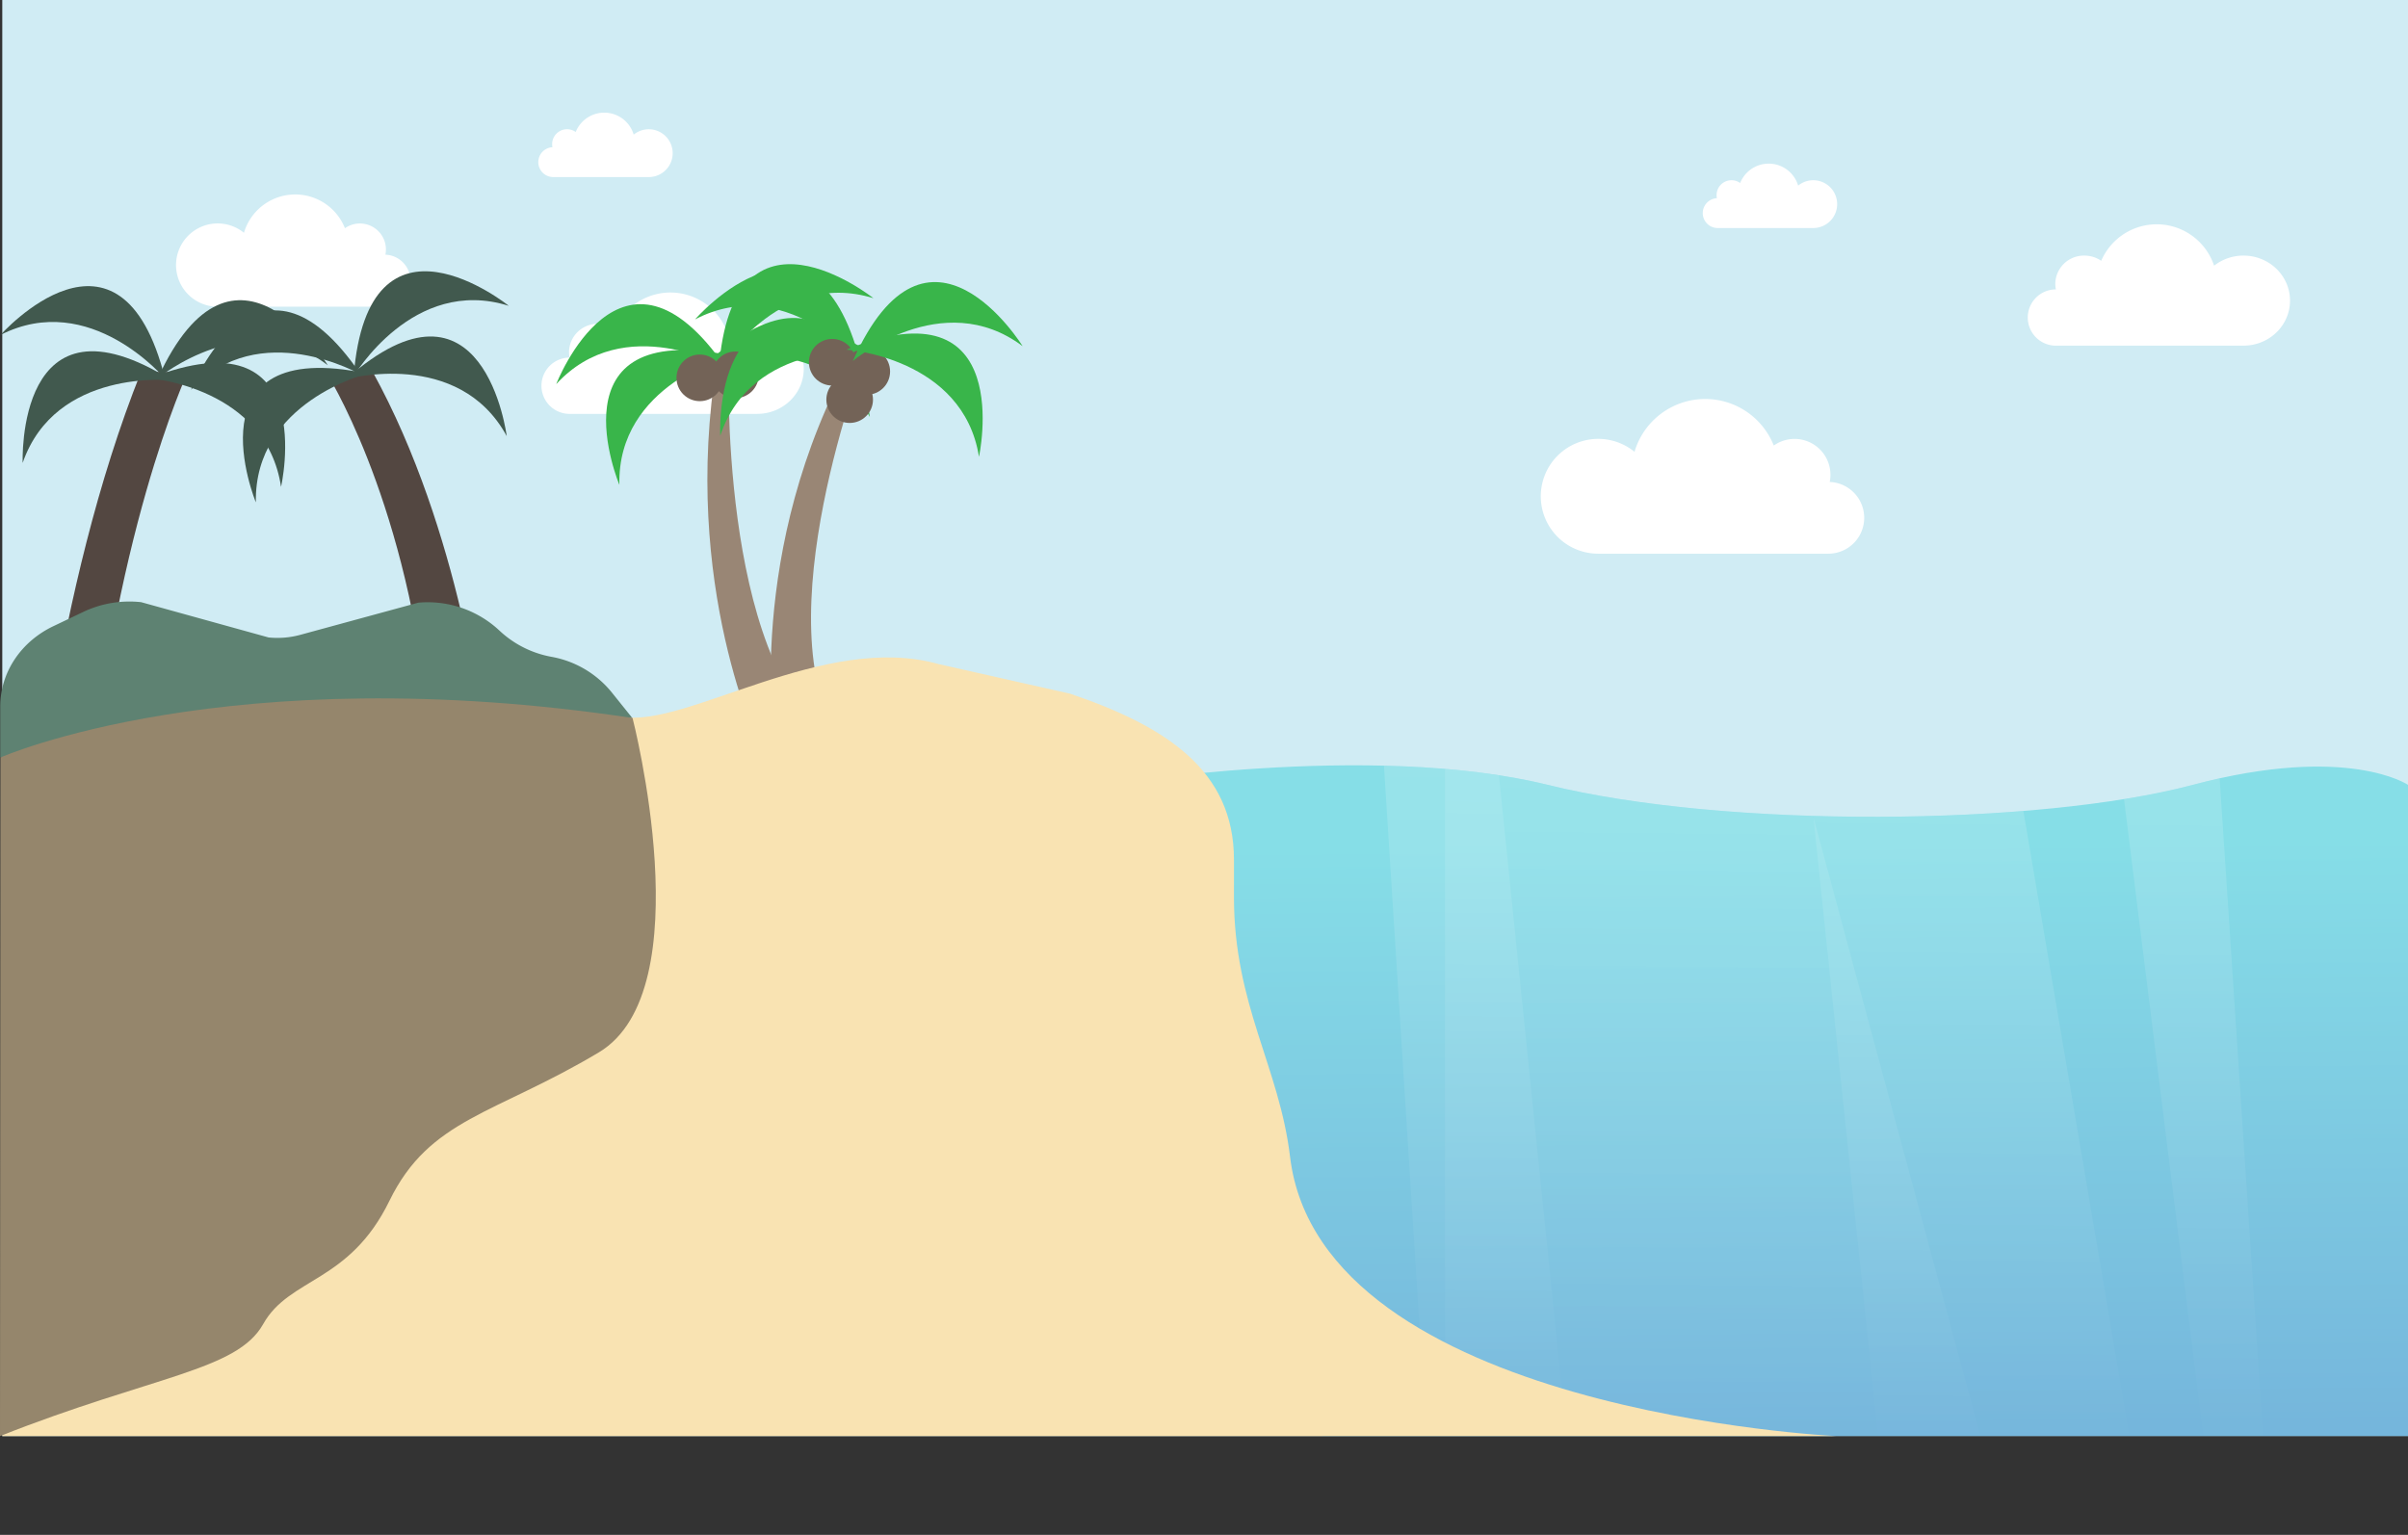 <svg xmlns="http://www.w3.org/2000/svg" xmlns:xlink="http://www.w3.org/1999/xlink" viewBox="0 0 1057.66 674.31"><rect x="0" y="0" width="1057.66" height="674.31" fill="#333333" stroke="none"/><defs><style>.cls-1{fill:none;}.cls-2{fill:#d0ecf4;}.cls-3{opacity:0.44;fill:url(#linear-gradient);}.cls-4{clip-path:url(#clip-path);}.cls-5{opacity:0.39;}.cls-6{fill:url(#linear-gradient-2);}.cls-7{fill:url(#linear-gradient-3);}.cls-8{fill:url(#linear-gradient-4);}.cls-9{fill:url(#linear-gradient-5);}.cls-10{fill:#fff;}.cls-11{fill:#998675;}.cls-12{fill:#39b54a;}.cls-13{fill:#736357;}.cls-14{fill:#f9e3b2;}.cls-15{fill:#534741;}.cls-16{fill:#5e8272;}.cls-17{fill:#95866c;}.cls-18{fill:#41594e;}</style><linearGradient id="linear-gradient" x1="774.37" y1="629.68" x2="772.17" y2="369.36" gradientUnits="userSpaceOnUse"><stop offset="0" stop-color="#0071bc"/><stop offset="1" stop-color="#27cdd6"/></linearGradient><clipPath id="clip-path"><path class="cls-1" d="M963.11,344.81c-68.1,18.07-204.74,19.33-283.28,0s-193.57,0-193.57,0l32.26,71.51c11.29,25,15.79,50.84,13.35,76.61l-6.51,68.65c0,27.32,21.46,52.45,55.54,69.33h476.76V344.81S1031.2,326.75,963.11,344.81Z"/></clipPath><linearGradient id="linear-gradient-2" x1="1107.45" y1="239.52" x2="1113.41" y2="681.94" gradientTransform="matrix(-1.28, 0, 0, 1, 2376.36, 0)" gradientUnits="userSpaceOnUse"><stop offset="0" stop-color="#fff" stop-opacity="0.5"/><stop offset="0.91" stop-color="#fff" stop-opacity="0"/></linearGradient><linearGradient id="linear-gradient-3" x1="1183.03" y1="239.7" x2="1188.94" y2="679.46" gradientTransform="matrix(-1.28, 0, 0, 1, 2376.36, 0)" gradientUnits="userSpaceOnUse"><stop offset="0" stop-color="#fff" stop-opacity="0.5"/><stop offset="0.91" stop-color="#fff" stop-opacity="0"/></linearGradient><linearGradient id="linear-gradient-4" x1="1351.74" y1="237.61" x2="1358.09" y2="710.12" gradientTransform="matrix(-1.28, 0, 0, 1, 2376.36, 0)" gradientUnits="userSpaceOnUse"><stop offset="0" stop-color="#fff" stop-opacity="0.5"/><stop offset="0.85" stop-color="#fff" stop-opacity="0"/></linearGradient><linearGradient id="linear-gradient-5" x1="1267.77" y1="239.56" x2="1273.7" y2="680.42" gradientTransform="matrix(-1.28, 0, 0, 1, 2376.36, 0)" gradientUnits="userSpaceOnUse"><stop offset="0" stop-color="#fff" stop-opacity="0.5"/><stop offset="0.94" stop-color="#fff" stop-opacity="0"/></linearGradient></defs><title>Amazon-bg</title><g id="Layer_2" data-name="Layer 2"><g id="Amazon_Environment" data-name="Amazon Environment"><rect class="cls-2" x="1" width="1056.66" height="630.91"/><path class="cls-3" d="M963.11,344.81c-68.1,18.07-204.74,19.33-283.28,0s-193.57,0-193.57,0l32.26,71.51c11.29,25,15.79,50.84,13.35,76.61l-6.51,68.65c0,27.32,21.46,52.45,55.54,69.33h476.76V344.81S1031.2,326.75,963.11,344.81Z"/><g class="cls-4"><g class="cls-5"><polygon class="cls-6" points="970.02 648.71 995.14 648.71 970.13 268.85 922.68 268.85 970.02 648.71"/><polygon class="cls-7" points="826.45 645.93 937.84 645.93 873.9 268.85 787.1 268.85 826.45 645.93"/><polygon class="cls-8" points="629.3 674.31 690.43 653.63 651.03 268.85 603.58 268.85 629.3 674.31"/><polygon class="cls-9" points="634.68 645.93 873.9 645.93 772.16 268.85 634.68 268.85 634.68 645.93"/></g></g><path class="cls-10" d="M169.28,111.88a11.57,11.57,0,0,0,.23-2.3,11.43,11.43,0,0,0-18-9.32,23.49,23.49,0,0,0-44.36,2,18.29,18.29,0,1,0-11.54,32.48h73.28a11.43,11.43,0,0,0,.44-22.85Z"/><path class="cls-10" d="M803.66,211.74a15.76,15.76,0,0,0-24.57-16,32.39,32.39,0,0,0-61.17,2.75A25.22,25.22,0,1,0,702,243.25h101a15.76,15.76,0,0,0,.61-31.51Z"/><path class="cls-10" d="M903,127.14a12,12,0,0,1-.26-2.49,12.57,12.57,0,0,1,12.78-12.36,13,13,0,0,1,7.39,2.29,26.55,26.55,0,0,1,49.58,2.15,20.81,20.81,0,0,1,12.91-4.44c11.29,0,20.44,8.85,20.44,19.78s-9.15,19.78-20.44,19.78H903.51a12.36,12.36,0,1,1-.49-24.71Z"/><path class="cls-10" d="M250.19,157.11a12,12,0,0,1-.26-2.49,12.57,12.57,0,0,1,12.78-12.36,13,13,0,0,1,7.39,2.29,26.55,26.55,0,0,1,49.58,2.15,20.81,20.81,0,0,1,12.9-4.44c11.3,0,20.45,8.85,20.45,19.78s-9.15,19.78-20.45,19.78h-81.9a12.36,12.36,0,1,1-.49-24.71Z"/><path class="cls-10" d="M242.65,64.68a6.42,6.42,0,0,1-.13-1.32A6.54,6.54,0,0,1,252.87,58a13.49,13.49,0,0,1,25.47,1.14A10.5,10.5,0,1,1,285,77.79H242.9a6.56,6.56,0,0,1-.25-13.11Z"/><path class="cls-10" d="M754.11,87.07a6.43,6.43,0,0,1-.14-1.32,6.55,6.55,0,0,1,10.36-5.35,13.49,13.49,0,0,1,25.47,1.14,10.5,10.5,0,1,1,6.63,18.64H754.36a6.56,6.56,0,0,1-.25-13.11Z"/><path class="cls-11" d="M334,328.8s-35.16-72-19.1-169.51l5.2-1.42s-4.79,131.2,45.39,167.38Z"/><path class="cls-12" d="M320.71,156.14S271,168.83,272.05,213C272.05,213,241.33,139.93,320.71,156.14Z"/><path class="cls-12" d="M318.83,161.56s-44.61-25.38-74.51,7.18C244.32,168.74,272.94,94.8,318.83,161.56Z"/><path class="cls-12" d="M311.34,158.68s49.33-14.16,70.72,24.52C382.06,183.2,371.66,104.6,311.34,158.68Z"/><path class="cls-12" d="M315.7,162.41S341.39,118,383.63,131C383.63,131,321.59,81.61,315.7,162.41Z"/><circle class="cls-13" cx="307.37" cy="166" r="10.24"/><circle class="cls-13" cx="323.02" cy="164.66" r="10.24"/><path class="cls-11" d="M340.28,326.54s-13.64-84.88,34.57-171.18l5.38.44s-45.8,118.55-10.88,169.61Z"/><path class="cls-12" d="M381.43,154.39s-51.08-4.94-65.07,37C316.36,191.38,312.27,112.2,381.43,154.39Z"/><path class="cls-12" d="M377.82,158.85s-33.35-39-72.52-18.54C305.3,140.31,357.31,80.48,377.82,158.85Z"/><circle class="cls-13" cx="365.54" cy="159.14" r="10.24"/><circle class="cls-13" cx="380.71" cy="163.19" r="10.24"/><circle class="cls-13" cx="373.2" cy="175.57" r="10.24"/><path class="cls-12" d="M371.75,153.6S423,157,430,200.67C430,200.67,446.85,123.2,371.75,153.6Z"/><path class="cls-12" d="M374.59,158.59s39.24-33.08,74.57-6.51C449.16,152.08,407.56,84.59,374.59,158.59Z"/><path class="cls-14" d="M566.62,508.14c-4.71-39.41-24.63-66.61-24.63-114V377.68c0-39.16-29.75-58.58-71.92-72.91l-57.75-13c-50.34-14.25-111,28.16-139.07,23.11s-77.7-17-129.87-17.23S39,318,1,312.68V630.91H806.64S580,620.41,566.62,508.14Z"/><path class="cls-15" d="M13.57,380.12S23.08,260.28,62,163.29l20.43.31S48.52,236.35,38.11,364.84Z"/><path class="cls-15" d="M212.08,320.93s-9.51-87.12-48.44-157.64l-20.42.23s33.91,52.89,44.32,146.3Z"/><path class="cls-16" d="M23.64,275l13-6.2A47.14,47.14,0,0,1,62,264.55l56,15.51h.09a38.1,38.1,0,0,0,14.06-1.23l51.58-14.06A46.09,46.09,0,0,1,218.23,276l2.2,2a45.15,45.15,0,0,0,21.71,10.54h0A44.08,44.08,0,0,1,269,304.56l8.73,10.88L.1,332.78V310.39C.1,295.48,9.18,281.81,23.64,275Z"/><path class="cls-17" d="M.2,332.78s99.72-44.11,277.63-17.34c0,0,30.92,119.55-14.78,146.88s-74.33,29-92,65.23-43.86,33.53-55.44,54.13C109.82,592,97.83,597.59,78.82,604S33.82,617.53,0,630.91Z"/><path class="cls-18" d="M161.38,164.11s-49.8,12.38-49,56.58C112.37,220.69,82.11,147.41,161.38,164.11Z"/><path class="cls-18" d="M158.46,164.53S114,138.87,83.91,171.24C83.91,171.24,113,97.48,158.46,164.53Z"/><path class="cls-18" d="M152,166.59s49.42-13.85,70.57,25C222.56,191.55,212.65,112.89,152,166.59Z"/><path class="cls-18" d="M155.33,165.35s26-44.27,68.13-31C223.46,134.34,161.72,84.59,155.33,165.35Z"/><path class="cls-18" d="M75.43,167.08s-51-5.49-65.48,36.28C10,203.36,6.72,124.14,75.43,167.08Z"/><path class="cls-18" d="M72.54,166.47S39.62,127.09.23,147.14C.23,147.14,52.89,87.87,72.54,166.47Z"/><path class="cls-18" d="M65.75,166.18s51.17,4,57.69,47.7C123.44,213.88,141.18,136.6,65.75,166.18Z"/><path class="cls-18" d="M69.32,166.17s39.6-32.65,74.64-5.71C144,160.46,103.08,92.52,69.32,166.17Z"/></g></g></svg>